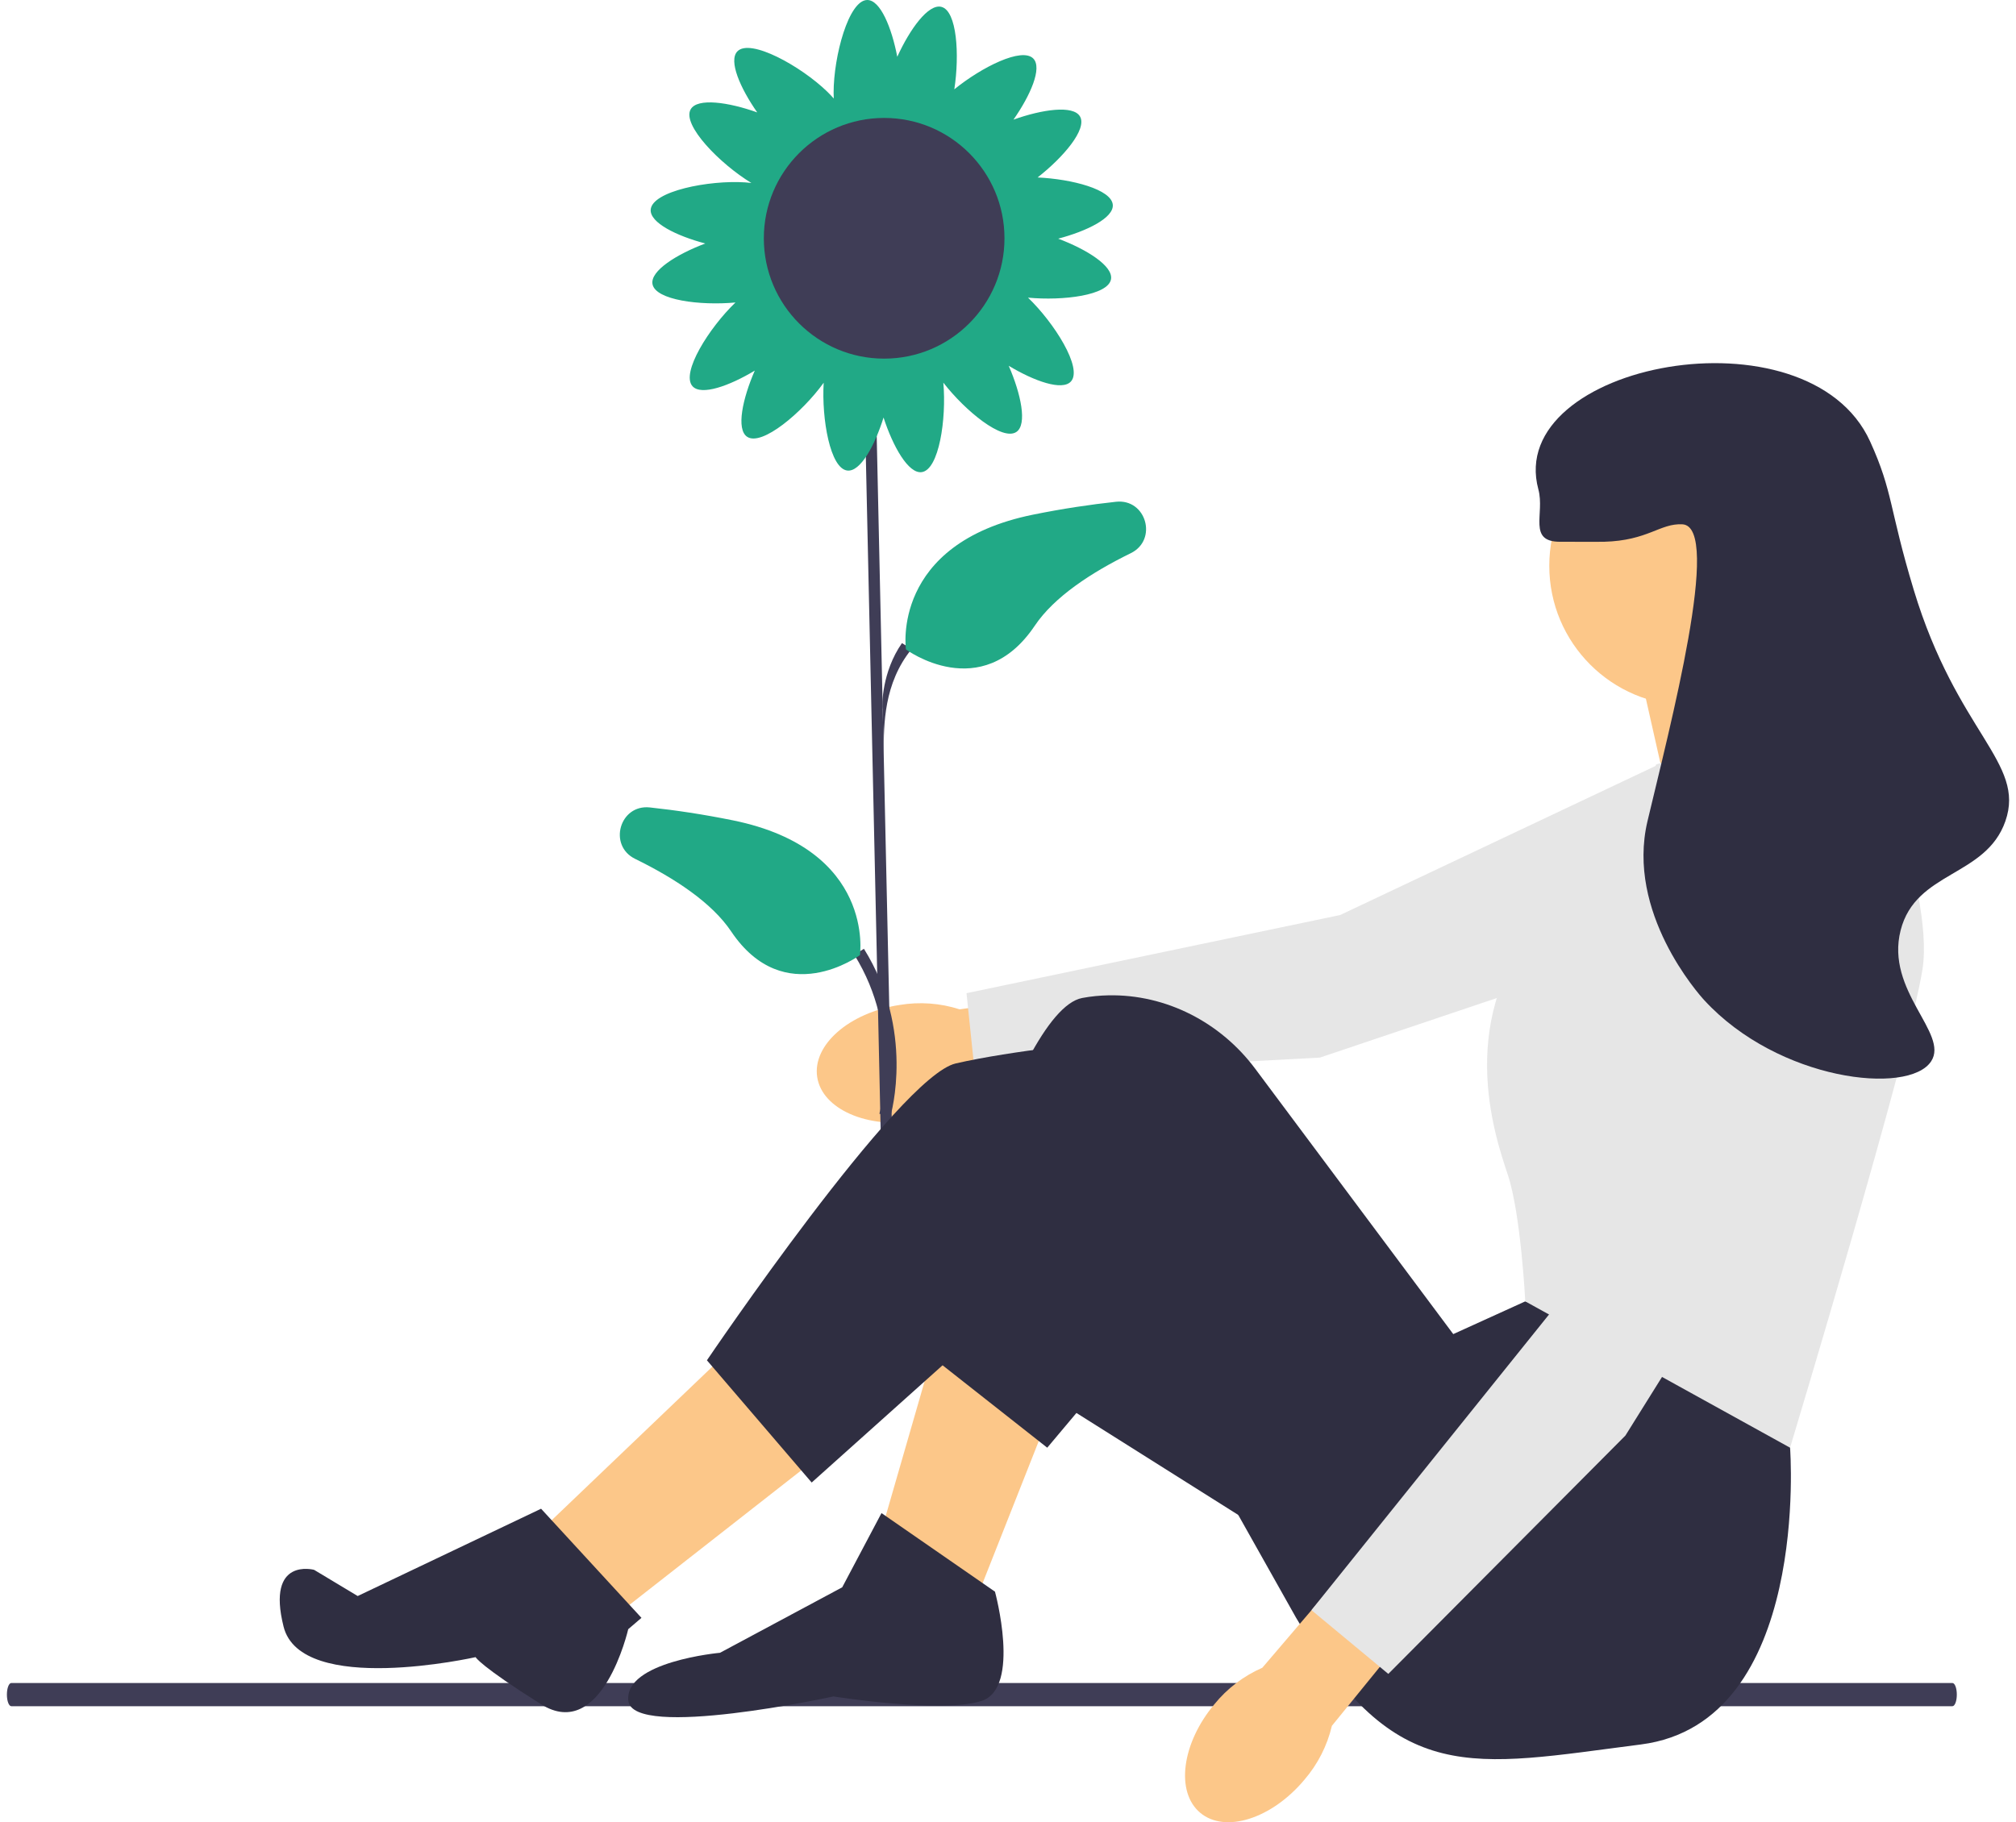 <svg width="146" height="132" viewBox="0 0 146 132" fill="none" xmlns="http://www.w3.org/2000/svg">
<path d="M65.145 72.799C61.495 73.359 58.825 75.697 59.182 78.021C59.538 80.344 62.786 81.774 66.437 81.214C67.898 81.01 69.29 80.459 70.495 79.607L85.93 77.04L84.9 70.936L69.5 73.116C68.094 72.664 66.601 72.555 65.145 72.799Z" fill="#FCC789"/>
<path d="M131.66 53.772L125.675 66.478L95.587 76.611L70.62 77.944L69.995 71.945L97.053 66.284L124.818 53.157L131.66 53.772Z" fill="#E6E6E6"/>
<path d="M63.395 27.19L62.575 27.208L64.144 98.519L64.964 98.501L63.395 27.19Z" fill="#3F3D56"/>
<path d="M63.927 51.369C63.853 51.116 63.868 48.666 65.321 46.586L66.018 47.02C64 49.5 64 52.5 64 54.5V55L63.927 51.369Z" fill="#3F3D56"/>
<path d="M65.609 47.042C65.609 47.042 64.489 39.385 74.805 37.283C76.954 36.846 78.975 36.547 80.826 36.347C83.013 36.112 83.865 39.106 81.891 40.073C79.03 41.473 76.34 43.238 74.938 45.327C71.07 51.09 65.609 47.042 65.609 47.042Z" fill="#21A986"/>
<path d="M64.474 80.907L63.687 80.677C63.704 80.618 65.353 74.753 61.87 69.163L62.566 68.729C66.25 74.64 64.549 80.654 64.474 80.907Z" fill="#3F3D56"/>
<path d="M62.278 69.185C62.278 69.185 63.398 61.528 53.083 59.426C50.933 58.989 48.913 58.689 47.061 58.49C44.875 58.255 44.022 61.249 45.997 62.216C48.857 63.616 51.547 65.381 52.95 67.47C56.817 73.233 62.278 69.185 62.278 69.185Z" fill="#21A986"/>
<path d="M76.636 17.289C78.712 16.741 80.654 15.787 80.59 14.843C80.513 13.721 77.63 12.97 75.143 12.855C77.019 11.387 78.743 9.358 78.216 8.44C77.731 7.596 75.477 7.923 73.397 8.666C74.628 6.905 75.493 4.922 74.834 4.243C74.013 3.397 71.1 4.857 69.112 6.47C69.499 3.957 69.303 0.784 68.176 0.497C67.233 0.257 65.897 2.102 64.981 4.113C64.576 2.003 63.757 0 62.811 0C61.464 0 60.371 4.065 60.371 6.713C60.371 6.862 60.375 7.003 60.382 7.138C60.247 6.981 60.092 6.817 59.915 6.645C58.016 4.8 54.341 2.753 53.402 3.72C52.743 4.399 53.608 6.382 54.839 8.143C52.759 7.4 50.505 7.073 50.02 7.917C49.369 9.05 52.153 11.881 54.415 13.254C54.279 13.237 54.136 13.223 53.984 13.213C51.343 13.033 47.215 13.847 47.124 15.191C47.059 16.136 49.001 17.09 51.078 17.638C49.01 18.415 47.079 19.623 47.254 20.581C47.467 21.742 50.712 22.149 53.264 21.911C51.357 23.741 49.29 27.019 50.153 27.979C50.785 28.683 52.822 27.955 54.662 26.846C53.779 28.871 53.299 31.099 54.108 31.64C55.176 32.355 58.107 29.866 59.652 27.725C59.495 30.345 60.121 33.944 61.365 34.086C62.304 34.194 63.346 32.296 63.987 30.246C64.669 32.348 65.788 34.333 66.751 34.201C68.005 34.03 68.551 30.341 68.317 27.719C69.911 29.772 72.593 31.969 73.605 31.291C74.414 30.75 73.934 28.523 73.052 26.497C74.891 27.606 76.928 28.334 77.56 27.631C78.423 26.67 76.356 23.392 74.45 21.562C77.001 21.8 80.246 21.394 80.459 20.232C80.634 19.274 78.703 18.067 76.636 17.289ZM65.456 24.7C64.922 24.773 64.434 24.877 64.063 25.143C63.668 24.751 63.092 24.632 62.452 24.559C61.735 24.477 61.084 24.469 60.587 24.883C60.405 24.377 59.958 24.018 59.437 23.67C58.99 23.37 58.555 23.124 58.101 23.076C58.066 22.522 57.714 22.05 57.283 21.571C57.009 21.265 56.734 20.991 56.429 20.809C56.869 20.273 56.818 19.596 56.682 18.852C56.585 18.322 56.459 17.839 56.177 17.48C56.55 17.069 56.643 16.488 56.687 15.844C56.734 15.142 56.715 14.505 56.309 14.031C57.356 14.164 57.862 13.511 58.332 12.693C58.6 12.226 58.816 11.776 58.832 11.32C59.383 11.246 59.829 10.863 60.278 10.401C60.661 10.005 60.988 9.614 61.11 9.164C61.55 9.534 62.149 9.589 62.811 9.589C63.455 9.589 64.041 9.536 64.477 9.192C64.816 9.498 65.289 9.657 65.811 9.79C66.309 9.917 66.78 10.002 67.207 9.916C67.364 10.273 67.641 10.597 67.958 10.924C68.407 11.386 68.853 11.77 69.404 11.843C69.42 12.299 69.636 12.749 69.904 13.216C70.22 13.767 70.552 14.242 71.054 14.454C70.995 14.774 71.001 15.126 71.027 15.496C71.071 16.139 71.163 16.72 71.537 17.132C71.254 17.491 71.128 17.974 71.031 18.504C70.895 19.247 70.844 19.924 71.284 20.46C70.979 20.643 70.704 20.916 70.43 21.222C69.999 21.702 69.647 22.173 69.612 22.728C69.158 22.775 68.724 23.021 68.276 23.321C67.664 23.73 67.155 24.154 67.057 24.813C66.598 24.59 66.049 24.619 65.456 24.7Z" fill="#21A986"/>
<path d="M64.031 25.979C68.843 25.979 72.745 22.076 72.745 17.261C72.745 12.446 68.843 8.543 64.031 8.543C59.218 8.543 55.317 12.446 55.317 17.261C55.317 22.076 59.218 25.979 64.031 25.979Z" fill="#3F3D56"/>
<path d="M0.5 122.755C0.5 123.222 0.643 123.596 0.82 123.596H141.394C141.572 123.596 141.714 123.222 141.714 122.755C141.714 122.289 141.572 121.915 141.394 121.915H0.82C0.643 121.915 0.5 122.289 0.5 122.755Z" fill="#3F3D56"/>
<path d="M76.166 102.017L70.793 115.615L63.839 110.872L67.948 96.641L76.166 102.017Z" fill="#FCC789"/>
<path d="M53.724 96.958L39.501 110.556L45.19 116.564L59.73 105.18L53.724 96.958Z" fill="#FCC789"/>
<path d="M134.326 52.686L134.168 51.579L130.533 44.464L118.522 47.626L120.734 57.429L134.326 52.686Z" fill="#FCC789"/>
<path d="M129.268 100.12L129.638 104.87C129.638 104.87 131.165 124.786 118.838 126.367C106.51 127.948 101.137 129.529 93.867 117.196L82.488 96.958L75.842 104.87L67 97.906C67 97.906 73.322 73.241 78.379 72.292C79.011 72.173 79.643 72.114 80.266 72.101C84.452 72.014 88.399 74.063 90.904 77.42L105.246 96.641L110.461 94.27L129.268 100.12Z" fill="#2F2E41"/>
<path d="M60.994 114.983L63.839 109.607L72.057 115.299C72.057 115.299 73.954 122.256 71.109 123.205C68.264 124.153 60.362 122.888 60.362 122.888C60.362 122.888 45.822 126.051 45.506 123.205C45.19 120.359 52.144 119.726 52.144 119.726L60.994 114.983Z" fill="#2F2E41"/>
<path d="M91.971 111.188L70.003 97.34L58.782 107.393L51.196 98.539C51.196 98.539 65.103 77.984 69.213 77.035C73.322 76.087 79.959 75.454 79.959 75.454L100.189 94.112L91.971 111.188Z" fill="#2F2E41"/>
<path d="M39.185 109.291L46.455 117.196L45.496 118.017C45.496 118.017 43.61 126.235 39.185 123.455C34.76 120.675 34.443 120.042 34.443 120.042C34.443 120.042 21.8 122.888 20.536 117.829C19.271 112.769 22.748 113.718 22.748 113.718L25.905 115.615L39.185 109.291Z" fill="#2F2E41"/>
<path d="M122.314 51.105C127.901 51.105 132.429 46.574 132.429 40.985C132.429 35.397 127.901 30.866 122.314 30.866C116.728 30.866 112.2 35.397 112.2 40.985C112.2 46.574 116.728 51.105 122.314 51.105Z" fill="#FCC789"/>
<path d="M119.944 55.374L134.484 50.947C134.484 50.947 140.173 64.228 139.225 70.236C138.277 76.245 129.638 104.87 129.638 104.87L110.461 94.27C110.461 94.27 110.145 87.945 109.197 85.099C108.249 82.253 105.246 73.557 111.884 66.284C118.521 59.01 119.944 55.374 119.944 55.374Z" fill="#E6E6E6"/>
<path d="M87.943 123.457C85.576 126.293 85.121 129.813 86.925 131.32C88.73 132.826 92.11 131.748 94.477 128.91C95.438 127.79 96.117 126.455 96.456 125.018L106.331 112.875L101.521 108.98L91.417 120.811C90.064 121.403 88.873 122.31 87.943 123.457Z" fill="#FCC789"/>
<path d="M131.097 63.434L134.533 77.053L117.713 103.991L100.542 121.256L94.976 116.637L112.294 95.08L125.42 67.304L131.097 63.434Z" fill="#E6E6E6"/>
<path d="M112.99 39.246C115.584 39.24 115.731 39.257 116.151 39.246C119.368 39.161 120.21 37.895 121.84 37.981C124.751 38.135 120.909 52.735 119.312 59.485C117.745 66.104 123.04 72.036 123.421 72.45C128.796 78.298 138.237 79.368 139.857 76.877C141.168 74.861 136.521 71.796 137.645 67.39C138.743 63.083 143.813 63.542 145.231 59.485C146.715 55.236 141.727 53.093 138.593 42.725C136.793 36.77 137.111 35.661 135.432 31.973C130.943 22.115 108.939 26.312 111.41 35.451C111.887 37.219 110.616 39.252 112.99 39.246Z" fill="#2F2E41"/>
</svg>
